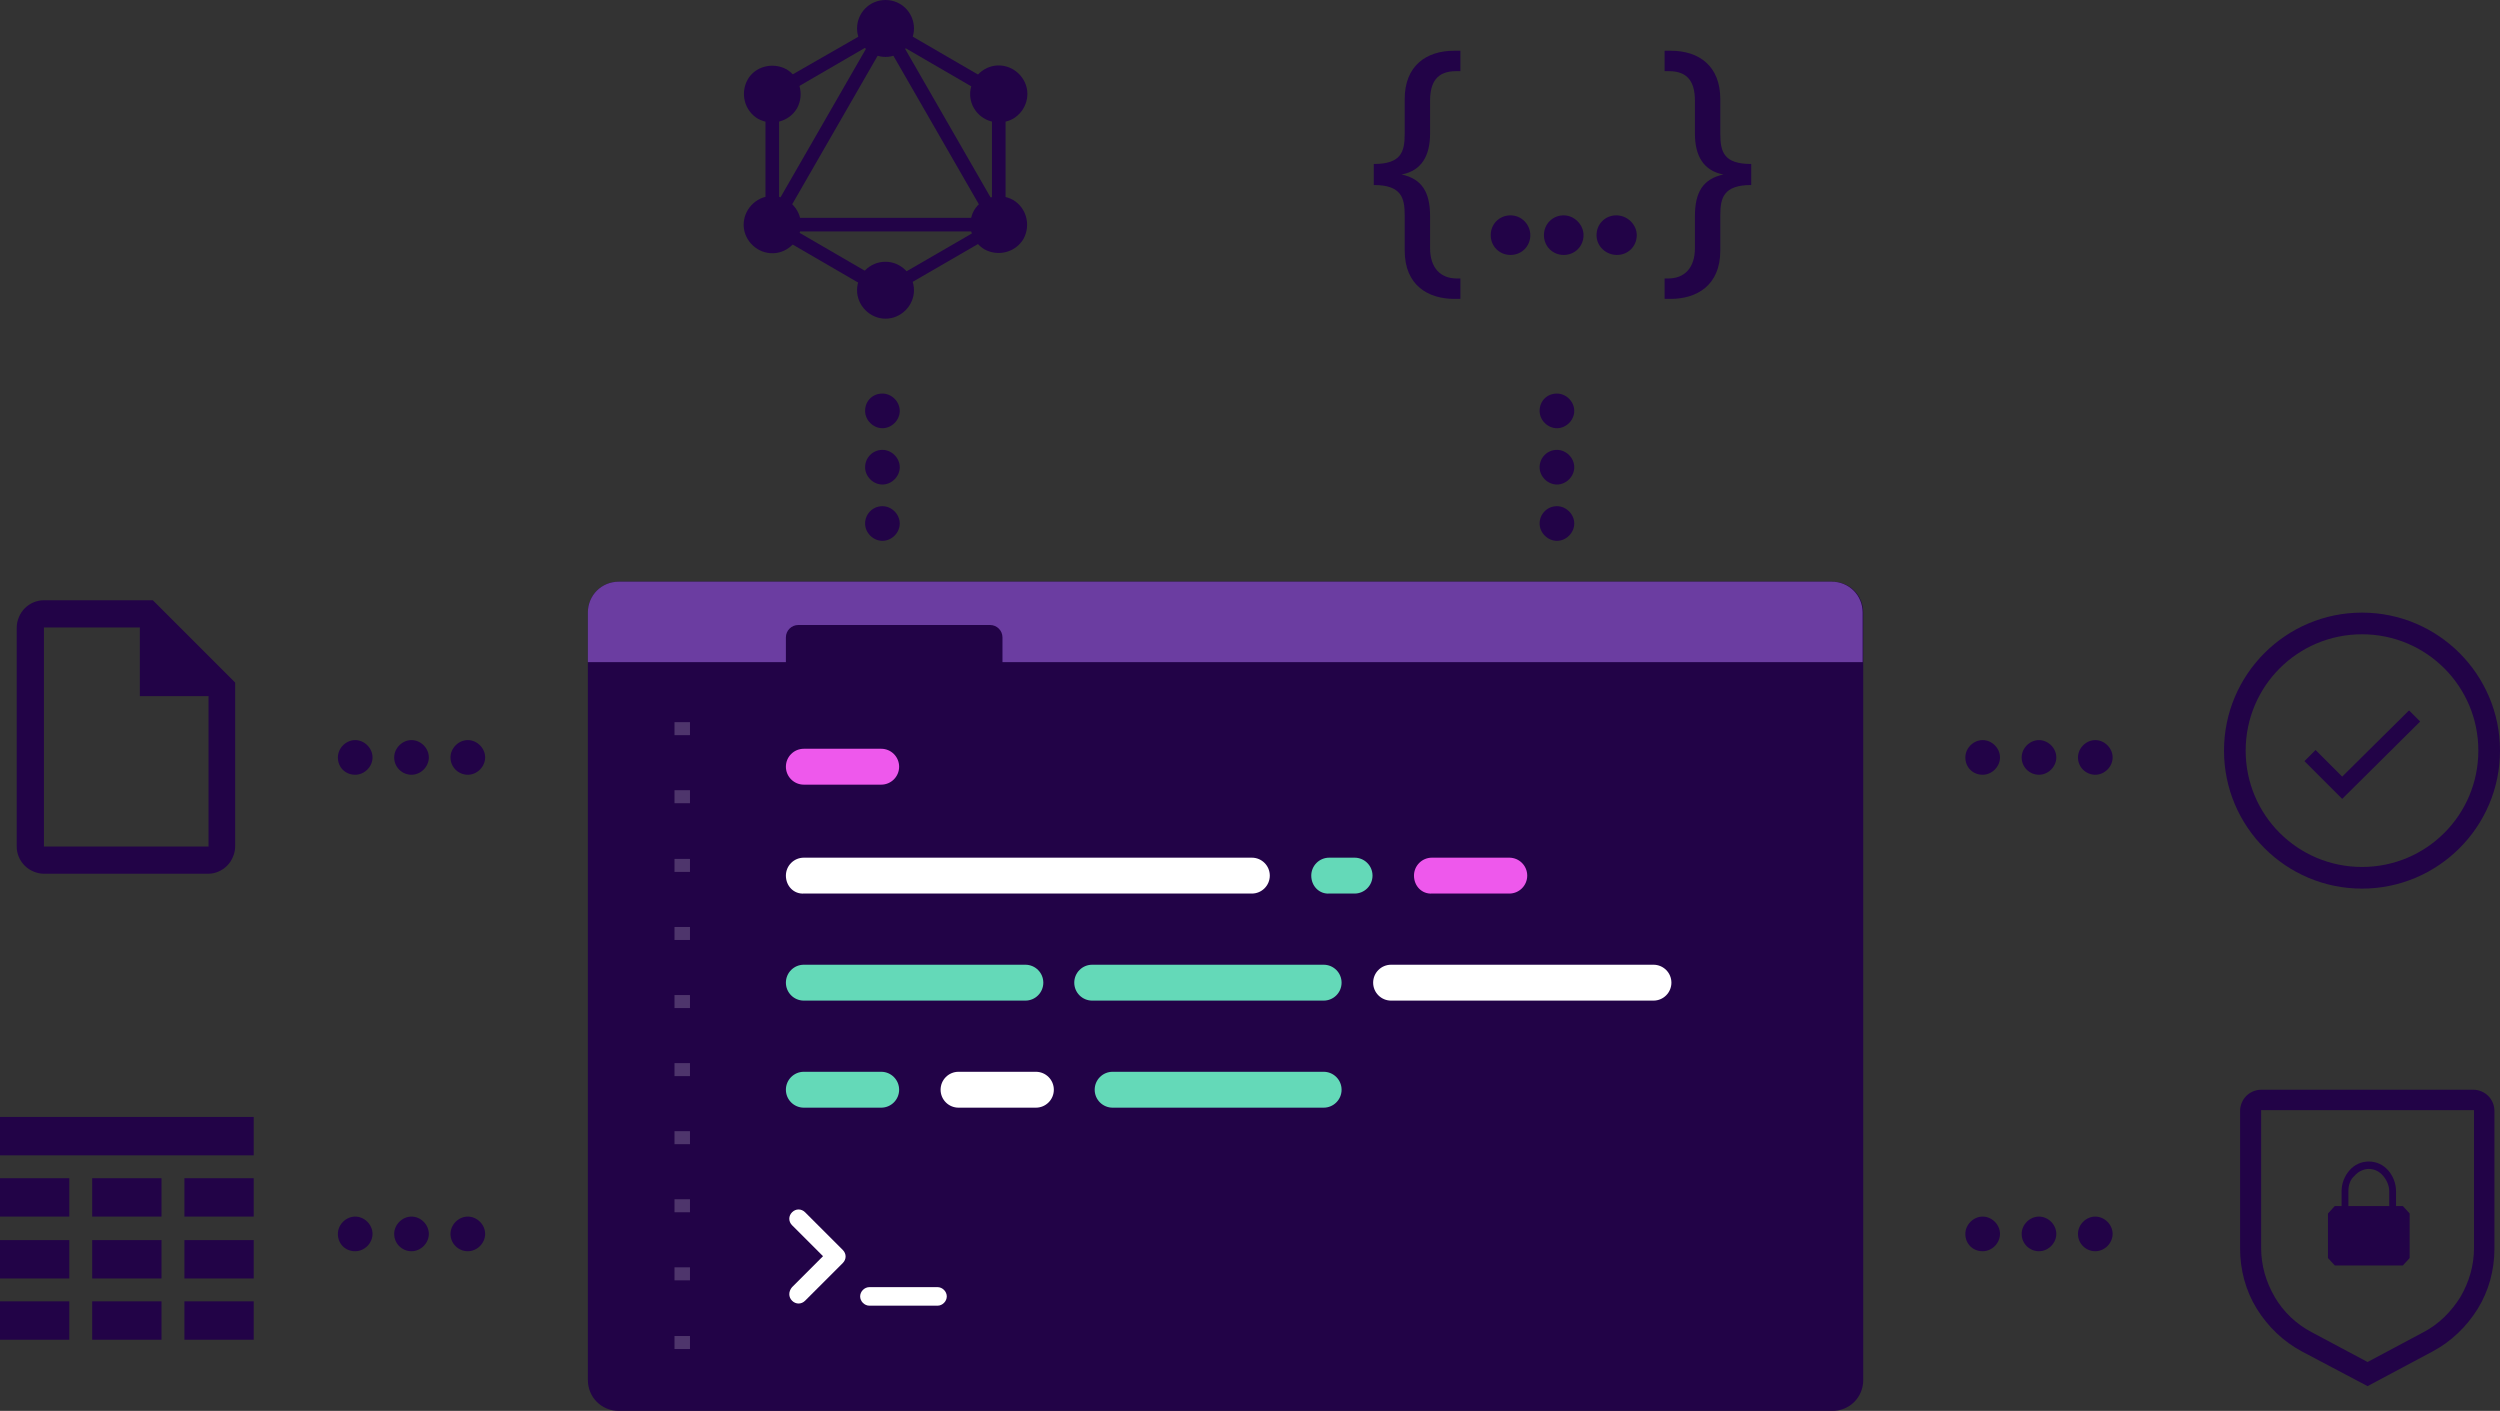 <?xml version="1.0" encoding="utf-8"?>
<!-- Generator: Adobe Illustrator 24.3.0, SVG Export Plug-In . SVG Version: 6.00 Build 0)  -->
<svg version="1.1" id="Layer_1" xmlns="http://www.w3.org/2000/svg" xmlns:xlink="http://www.w3.org/1999/xlink" x="0px" y="0px"
	 viewBox="0 0 404 228" style="enable-background:new 0 0 404 228;" xml:space="preserve">
<rect x="0" y="0" width="404" height="228" fill="#333333" stroke="none"/>
<style type="text/css">
	.st0{fill:#220347;}
	.st1{fill:#7D4BB8;fill-opacity:0.8;}
	.st2{fill:#FFFFFF;}
	.st3{fill:#EE58EC;}
	.st4{fill:#64D9B8;}
	.st5{fill-rule:evenodd;clip-rule:evenodd;fill:#FFFFFF;}
	.st6{fill-rule:evenodd;clip-rule:evenodd;fill:#220347;}
	.st7{fill:#FFFFFF;fill-opacity:0.2;}
</style>
<path class="st0" d="M95,99c0-2.8,2.2-5,5-5h196.1c2.8,0,5,2.2,5,5v124c0,2.8-2.2,5-5,5H100c-2.8,0-5-2.2-5-5V99z"/>
<path class="st1" d="M296,94c2.8,0,5,2.2,5,5v8H95v-8c0-2.8,2.2-5,5-5H296z"/>
<path class="st2" d="M127,141.5c0-1.6,1.3-2.9,2.9-2.9h72.4c1.6,0,2.9,1.3,2.9,2.9c0,1.6-1.3,2.9-2.9,2.9h-72.4
	C128.3,144.5,127,143.2,127,141.5z"/>
<path class="st3" d="M127,123.9c0-1.6,1.3-2.9,2.9-2.9h12.5c1.6,0,2.9,1.3,2.9,2.9c0,1.6-1.3,2.9-2.9,2.9h-12.5
	C128.3,126.8,127,125.5,127,123.9z"/>
<path class="st4" d="M127,158.8c0-1.6,1.3-2.9,2.9-2.9h35.8c1.6,0,2.9,1.3,2.9,2.9s-1.3,2.9-2.9,2.9h-35.8
	C128.3,161.7,127,160.4,127,158.8z"/>
<path class="st4" d="M127,176.1c0-1.6,1.3-2.9,2.9-2.9h12.5c1.6,0,2.9,1.3,2.9,2.9c0,1.6-1.3,2.9-2.9,2.9h-12.5
	C128.3,179,127,177.7,127,176.1z"/>
<path class="st4" d="M211.9,141.5c0-1.6,1.3-2.9,2.9-2.9h4.1c1.6,0,2.9,1.3,2.9,2.9c0,1.6-1.3,2.9-2.9,2.9h-4.1
	C213.2,144.5,211.9,143.2,211.9,141.5z"/>
<path class="st4" d="M173.6,158.8c0-1.6,1.3-2.9,2.9-2.9h37.4c1.6,0,2.9,1.3,2.9,2.9s-1.3,2.9-2.9,2.9h-37.4
	C174.9,161.7,173.6,160.4,173.6,158.8z"/>
<path class="st2" d="M152,176.1c0-1.6,1.3-2.9,2.9-2.9h12.5c1.6,0,2.9,1.3,2.9,2.9c0,1.6-1.3,2.9-2.9,2.9h-12.5
	C153.3,179,152,177.7,152,176.1z"/>
<path class="st3" d="M228.5,141.5c0-1.6,1.3-2.9,2.9-2.9h12.5c1.6,0,2.9,1.3,2.9,2.9c0,1.6-1.3,2.9-2.9,2.9h-12.5
	C229.8,144.5,228.5,143.2,228.5,141.5z"/>
<path class="st2" d="M221.9,158.8c0-1.6,1.3-2.9,2.9-2.9h42.4c1.6,0,2.9,1.3,2.9,2.9s-1.3,2.9-2.9,2.9h-42.4
	C223.2,161.7,221.9,160.4,221.9,158.8z"/>
<path class="st4" d="M176.9,176.1c0-1.6,1.3-2.9,2.9-2.9h34.1c1.6,0,2.9,1.3,2.9,2.9c0,1.6-1.3,2.9-2.9,2.9h-34.1
	C178.2,179,176.9,177.7,176.9,176.1z"/>
<path class="st5" d="M128,210.2c0.6,0.6,1.5,0.6,2.1,0l6.1-6.1c0.6-0.6,0.6-1.5,0-2.1l-6.1-6.1c-0.6-0.6-1.5-0.6-2.1,0
	c-0.6,0.6-0.6,1.5,0,2.1l5,5l-5,5C127.4,208.7,127.4,209.6,128,210.2z"/>
<path class="st2" d="M139,209.5c0-0.8,0.7-1.5,1.5-1.5h11c0.8,0,1.5,0.7,1.5,1.5s-0.7,1.5-1.5,1.5h-11
	C139.7,211,139,210.3,139,209.5z"/>
<path class="st0" d="M57.4,202.2c1.5,0,2.8-1.3,2.8-2.8c0-1.5-1.3-2.8-2.8-2.8c-1.5,0-2.8,1.3-2.8,2.8
	C54.6,201,55.8,202.2,57.4,202.2z"/>
<path class="st0" d="M66.5,202.2c1.5,0,2.8-1.3,2.8-2.8c0-1.5-1.3-2.8-2.8-2.8s-2.8,1.3-2.8,2.8C63.7,201,65,202.2,66.5,202.2z"/>
<path class="st0" d="M75.6,202.2c1.5,0,2.8-1.3,2.8-2.8c0-1.5-1.3-2.8-2.8-2.8s-2.8,1.3-2.8,2.8C72.8,201,74.1,202.2,75.6,202.2z"/>
<path class="st0" d="M320.4,202.2c1.5,0,2.8-1.3,2.8-2.8c0-1.5-1.3-2.8-2.8-2.8s-2.8,1.3-2.8,2.8C317.6,201,318.8,202.2,320.4,202.2
	z"/>
<path class="st0" d="M329.5,202.2c1.5,0,2.8-1.3,2.8-2.8c0-1.5-1.3-2.8-2.8-2.8s-2.8,1.3-2.8,2.8C326.7,201,328,202.2,329.5,202.2z"
	/>
<path class="st0" d="M338.6,202.2c1.5,0,2.8-1.3,2.8-2.8c0-1.5-1.3-2.8-2.8-2.8s-2.8,1.3-2.8,2.8C335.8,201,337.1,202.2,338.6,202.2
	z"/>
<path class="st0" d="M57.4,125.2c1.5,0,2.8-1.3,2.8-2.8c0-1.5-1.3-2.8-2.8-2.8c-1.5,0-2.8,1.3-2.8,2.8
	C54.6,124,55.8,125.2,57.4,125.2z"/>
<path class="st0" d="M66.5,125.2c1.5,0,2.8-1.3,2.8-2.8c0-1.5-1.3-2.8-2.8-2.8s-2.8,1.3-2.8,2.8C63.7,124,65,125.2,66.5,125.2z"/>
<path class="st0" d="M75.6,125.2c1.5,0,2.8-1.3,2.8-2.8c0-1.5-1.3-2.8-2.8-2.8s-2.8,1.3-2.8,2.8C72.8,124,74.1,125.2,75.6,125.2z"/>
<path class="st0" d="M320.4,125.2c1.5,0,2.8-1.3,2.8-2.8c0-1.5-1.3-2.8-2.8-2.8s-2.8,1.3-2.8,2.8C317.6,124,318.8,125.2,320.4,125.2
	z"/>
<path class="st0" d="M329.5,125.2c1.5,0,2.8-1.3,2.8-2.8c0-1.5-1.3-2.8-2.8-2.8s-2.8,1.3-2.8,2.8C326.7,124,328,125.2,329.5,125.2z"
	/>
<path class="st0" d="M338.6,125.2c1.5,0,2.8-1.3,2.8-2.8c0-1.5-1.3-2.8-2.8-2.8s-2.8,1.3-2.8,2.8C335.8,124,337.1,125.2,338.6,125.2
	z"/>
<path class="st0" d="M139.8,66.4c0,1.5,1.3,2.8,2.8,2.8c1.5,0,2.8-1.3,2.8-2.8c0-1.5-1.3-2.8-2.8-2.8
	C141,63.6,139.8,64.8,139.8,66.4z"/>
<path class="st0" d="M139.8,75.5c0,1.5,1.3,2.8,2.8,2.8c1.5,0,2.8-1.3,2.8-2.8s-1.3-2.8-2.8-2.8C141,72.7,139.8,74,139.8,75.5z"/>
<path class="st0" d="M139.8,84.6c0,1.5,1.3,2.8,2.8,2.8c1.5,0,2.8-1.3,2.8-2.8s-1.3-2.8-2.8-2.8C141,81.8,139.8,83.1,139.8,84.6z"/>
<path class="st0" d="M248.8,66.4c0,1.5,1.3,2.8,2.8,2.8c1.5,0,2.8-1.3,2.8-2.8c0-1.5-1.3-2.8-2.8-2.8
	C250,63.6,248.8,64.8,248.8,66.4z"/>
<path class="st0" d="M248.8,75.5c0,1.5,1.3,2.8,2.8,2.8c1.5,0,2.8-1.3,2.8-2.8s-1.3-2.8-2.8-2.8C250,72.7,248.8,74,248.8,75.5z"/>
<path class="st0" d="M248.8,84.6c0,1.5,1.3,2.8,2.8,2.8c1.5,0,2.8-1.3,2.8-2.8s-1.3-2.8-2.8-2.8C250,81.8,248.8,83.1,248.8,84.6z"/>
<path class="st0" d="M24.7,97H7.1c-1.2,0-2.3,0.5-3.1,1.3s-1.3,2-1.3,3.1v35.4c0,1.2,0.5,2.3,1.3,3.1s2,1.3,3.1,1.3h26.5
	c1.2,0,2.3-0.5,3.1-1.3c0.8-0.8,1.3-2,1.3-3.1v-26.5L24.7,97z M33.6,136.8H7.1v-35.4h15.5v11.1h11.1V136.8z"/>
<path class="st0" d="M0,180.5h41v6.2H0V180.5z"/>
<path class="st0" d="M0,190.4h11.2v6.2H0V190.4z"/>
<path class="st0" d="M0,200.4h11.2v6.2H0V200.4z"/>
<path class="st0" d="M0,210.3h11.2v6.2H0V210.3z"/>
<path class="st0" d="M14.9,190.4h11.2v6.2H14.9V190.4z"/>
<path class="st0" d="M14.9,200.4h11.2v6.2H14.9V200.4z"/>
<path class="st0" d="M14.9,210.3h11.2v6.2H14.9V210.3z"/>
<path class="st0" d="M29.8,190.4H41v6.2H29.8V190.4z"/>
<path class="st0" d="M29.8,200.4H41v6.2H29.8V200.4z"/>
<path class="st0" d="M29.8,210.3H41v6.2H29.8V210.3z"/>
<path class="st0" d="M122.5,38.2l1.9,1.1l21-36.5l-1.9-1.1L122.5,38.2z"/>
<path class="st0" d="M164.1,35.2h-42.1v2.2h42.1V35.2z"/>
<path class="st0" d="M122.9,36.5l21,12.2l1.1-1.9l-21-12.2L122.9,36.5z"/>
<path class="st0" d="M141.2,4.8l21,12.2l1.1-1.9l-21-12.2L141.2,4.8z"/>
<path class="st0" d="M122.9,15l1.1,1.9l21-12.2L144,2.9L122.9,15z"/>
<path class="st0" d="M140.8,2.8l21,36.5l1.9-1.1l-21-36.5L140.8,2.8z"/>
<path class="st0" d="M125.9,13.6h-2.2v24.3h2.2V13.6z"/>
<path class="st0" d="M162.5,13.6h-2.2v24.3h2.2V13.6z"/>
<path class="st0" d="M142.6,46.1l1,1.7l18.3-10.6l-1-1.7L142.6,46.1z"/>
<path class="st0" d="M165.4,38.6c-1.3,2.2-4.1,2.9-6.3,1.7c-2.2-1.3-2.9-4.1-1.7-6.3c1.3-2.2,4.1-2.9,6.3-1.7
	C165.9,33.6,166.6,36.4,165.4,38.6z"/>
<path class="st0" d="M128.8,17.5c-1.3,2.2-4.1,2.9-6.3,1.7c-2.2-1.3-2.9-4.1-1.7-6.3s4.1-2.9,6.3-1.7
	C129.3,12.5,130,15.3,128.8,17.5z"/>
<path class="st0" d="M120.8,38.6c-1.3-2.2-0.5-5,1.7-6.3c2.2-1.3,5-0.5,6.3,1.7c1.3,2.2,0.5,5-1.7,6.3
	C124.9,41.6,122.1,40.8,120.8,38.6z"/>
<path class="st0" d="M157.4,17.5c-1.3-2.2-0.5-5,1.7-6.3c2.2-1.3,5-0.5,6.3,1.7c1.3,2.2,0.5,5-1.7,6.3
	C161.5,20.4,158.7,19.7,157.4,17.5z"/>
<path class="st0" d="M143.1,51.5c-2.5,0-4.6-2.1-4.6-4.6c0-2.5,2-4.6,4.6-4.6c2.5,0,4.6,2.1,4.6,4.6
	C147.7,49.4,145.6,51.5,143.1,51.5z"/>
<path class="st0" d="M143.1,9.2c-2.5,0-4.6-2.1-4.6-4.6c0-2.5,2-4.6,4.6-4.6s4.6,2.1,4.6,4.6C147.7,7.1,145.6,9.2,143.1,9.2z"/>
<path class="st0" d="M247.3,38c0,1.8-1.4,3.2-3.2,3.2c-1.8,0-3.2-1.4-3.2-3.2c0-1.8,1.4-3.2,3.2-3.2C245.9,34.8,247.3,36.3,247.3,38
	z"/>
<path class="st0" d="M255.9,38c0,1.8-1.4,3.2-3.2,3.2c-1.8,0-3.2-1.4-3.2-3.2c0-1.8,1.4-3.2,3.2-3.2C254.4,34.8,255.9,36.3,255.9,38
	z"/>
<path class="st0" d="M264.5,38c0,1.8-1.4,3.2-3.2,3.2S258,39.8,258,38c0-1.8,1.4-3.2,3.2-3.2S264.5,36.3,264.5,38z"/>
<path class="st0" d="M222,29.9c4.5,0,5,2.1,5,4.9v5.7c0,5.7,3.9,7.8,8,7.8h1V45h-0.6c-2.6,0-4.3-1.7-4.3-4.9v-5.2
	c0-3.8-1.3-6-4.6-6.7c3.2-0.6,4.6-3,4.6-6.6v-5.3c0-3,1.1-4.8,4.2-4.8h0.7V8.2h-1c-4.6,0-8,2.5-8,7.8v5.6c0,3-0.6,4.9-5,4.9V29.9z"
	/>
<path class="st0" d="M283,29.9c-4.5,0-5,2.1-5,4.9v5.7c0,5.7-3.9,7.8-8,7.8h-1V45h0.6c2.6,0,4.3-1.7,4.3-4.9v-5.2
	c0-3.8,1.3-6,4.6-6.7c-3.2-0.6-4.6-3-4.6-6.6v-5.3c0-3-1.1-4.8-4.2-4.8H269V8.2h1c4.6,0,8,2.5,8,7.8v5.6c0,3,0.6,4.9,5,4.9V29.9z"/>
<path class="st6" d="M381.7,140.1c-10.4,0-18.8-8.4-18.8-18.8c0-10.4,8.4-18.8,18.8-18.8c10.4,0,18.8,8.4,18.8,18.8
	C400.5,131.7,392.1,140.1,381.7,140.1z M381.7,143.6c-12.3,0-22.3-10-22.3-22.3c0-12.3,10-22.3,22.3-22.3c12.3,0,22.3,10,22.3,22.3
	C404,133.6,394,143.6,381.7,143.6z"/>
<path class="st0" d="M378.5,125.5l-4.3-4.3l-1.8,1.8l6.1,6.1l12.6-12.5l-1.8-1.8L378.5,125.5z"/>
<path class="st0" d="M382.6,224l-10.6-5.6c-3-1.6-5.5-4-7.3-6.9c-1.8-2.9-2.7-6.3-2.7-9.7v-22.3c0-0.9,0.4-1.8,1-2.4
	c0.6-0.6,1.5-1,2.4-1h34.3c0.9,0,1.8,0.4,2.4,1c0.6,0.6,1,1.5,1,2.4v22.3c0,3.4-0.9,6.8-2.7,9.7c-1.8,2.9-4.3,5.3-7.3,6.9L382.6,224
	z M365.4,179.4v22.3c0,2.8,0.8,5.5,2.2,7.9s3.5,4.4,6,5.7l9,4.8l9-4.8c2.5-1.3,4.5-3.3,6-5.7c1.4-2.4,2.2-5.1,2.2-7.9v-22.3H365.4z"
	/>
<path class="st0" d="M388.3,194.9h-1.1v-2.4c0-1.3-0.5-2.5-1.3-3.4c-0.8-0.9-1.9-1.4-3.1-1.4s-2.3,0.5-3.1,1.4
	c-0.8,0.9-1.3,2.1-1.3,3.4v2.4h-1.1l-1.1,1.2v7.2l1.1,1.2h11l1.1-1.2v-7.2L388.3,194.9z M379.5,192.5c0-1,0.3-1.9,1-2.5
	c0.6-0.7,1.5-1.1,2.3-1.1c0.9,0,1.7,0.4,2.3,1.1c0.6,0.7,1,1.6,1,2.5v2.4h-6.6V192.5z"/>
<path class="st7" d="M109,118.8h2.5v-2.1H109V118.8z"/>
<path class="st7" d="M109,129.8h2.5v-2.1H109V129.8z"/>
<path class="st7" d="M109,140.9h2.5v-2.1H109V140.9z"/>
<path class="st7" d="M109,151.9h2.5v-2.1H109V151.9z"/>
<path class="st7" d="M109,162.9h2.5v-2.1H109V162.9z"/>
<path class="st7" d="M109,173.9h2.5v-2.1H109V173.9z"/>
<path class="st7" d="M109,184.9h2.5v-2.1H109V184.9z"/>
<path class="st7" d="M109,195.9h2.5v-2.1H109V195.9z"/>
<path class="st7" d="M109,206.9h2.5v-2.1H109V206.9z"/>
<path class="st7" d="M109,218h2.5v-2.1H109V218z"/>
<path class="st0" d="M127,103c0-1.1,0.9-2,2-2h31c1.1,0,2,0.9,2,2v8c0,1.1-0.9,2-2,2h-31c-1.1,0-2-0.9-2-2V103z"/>
</svg>
